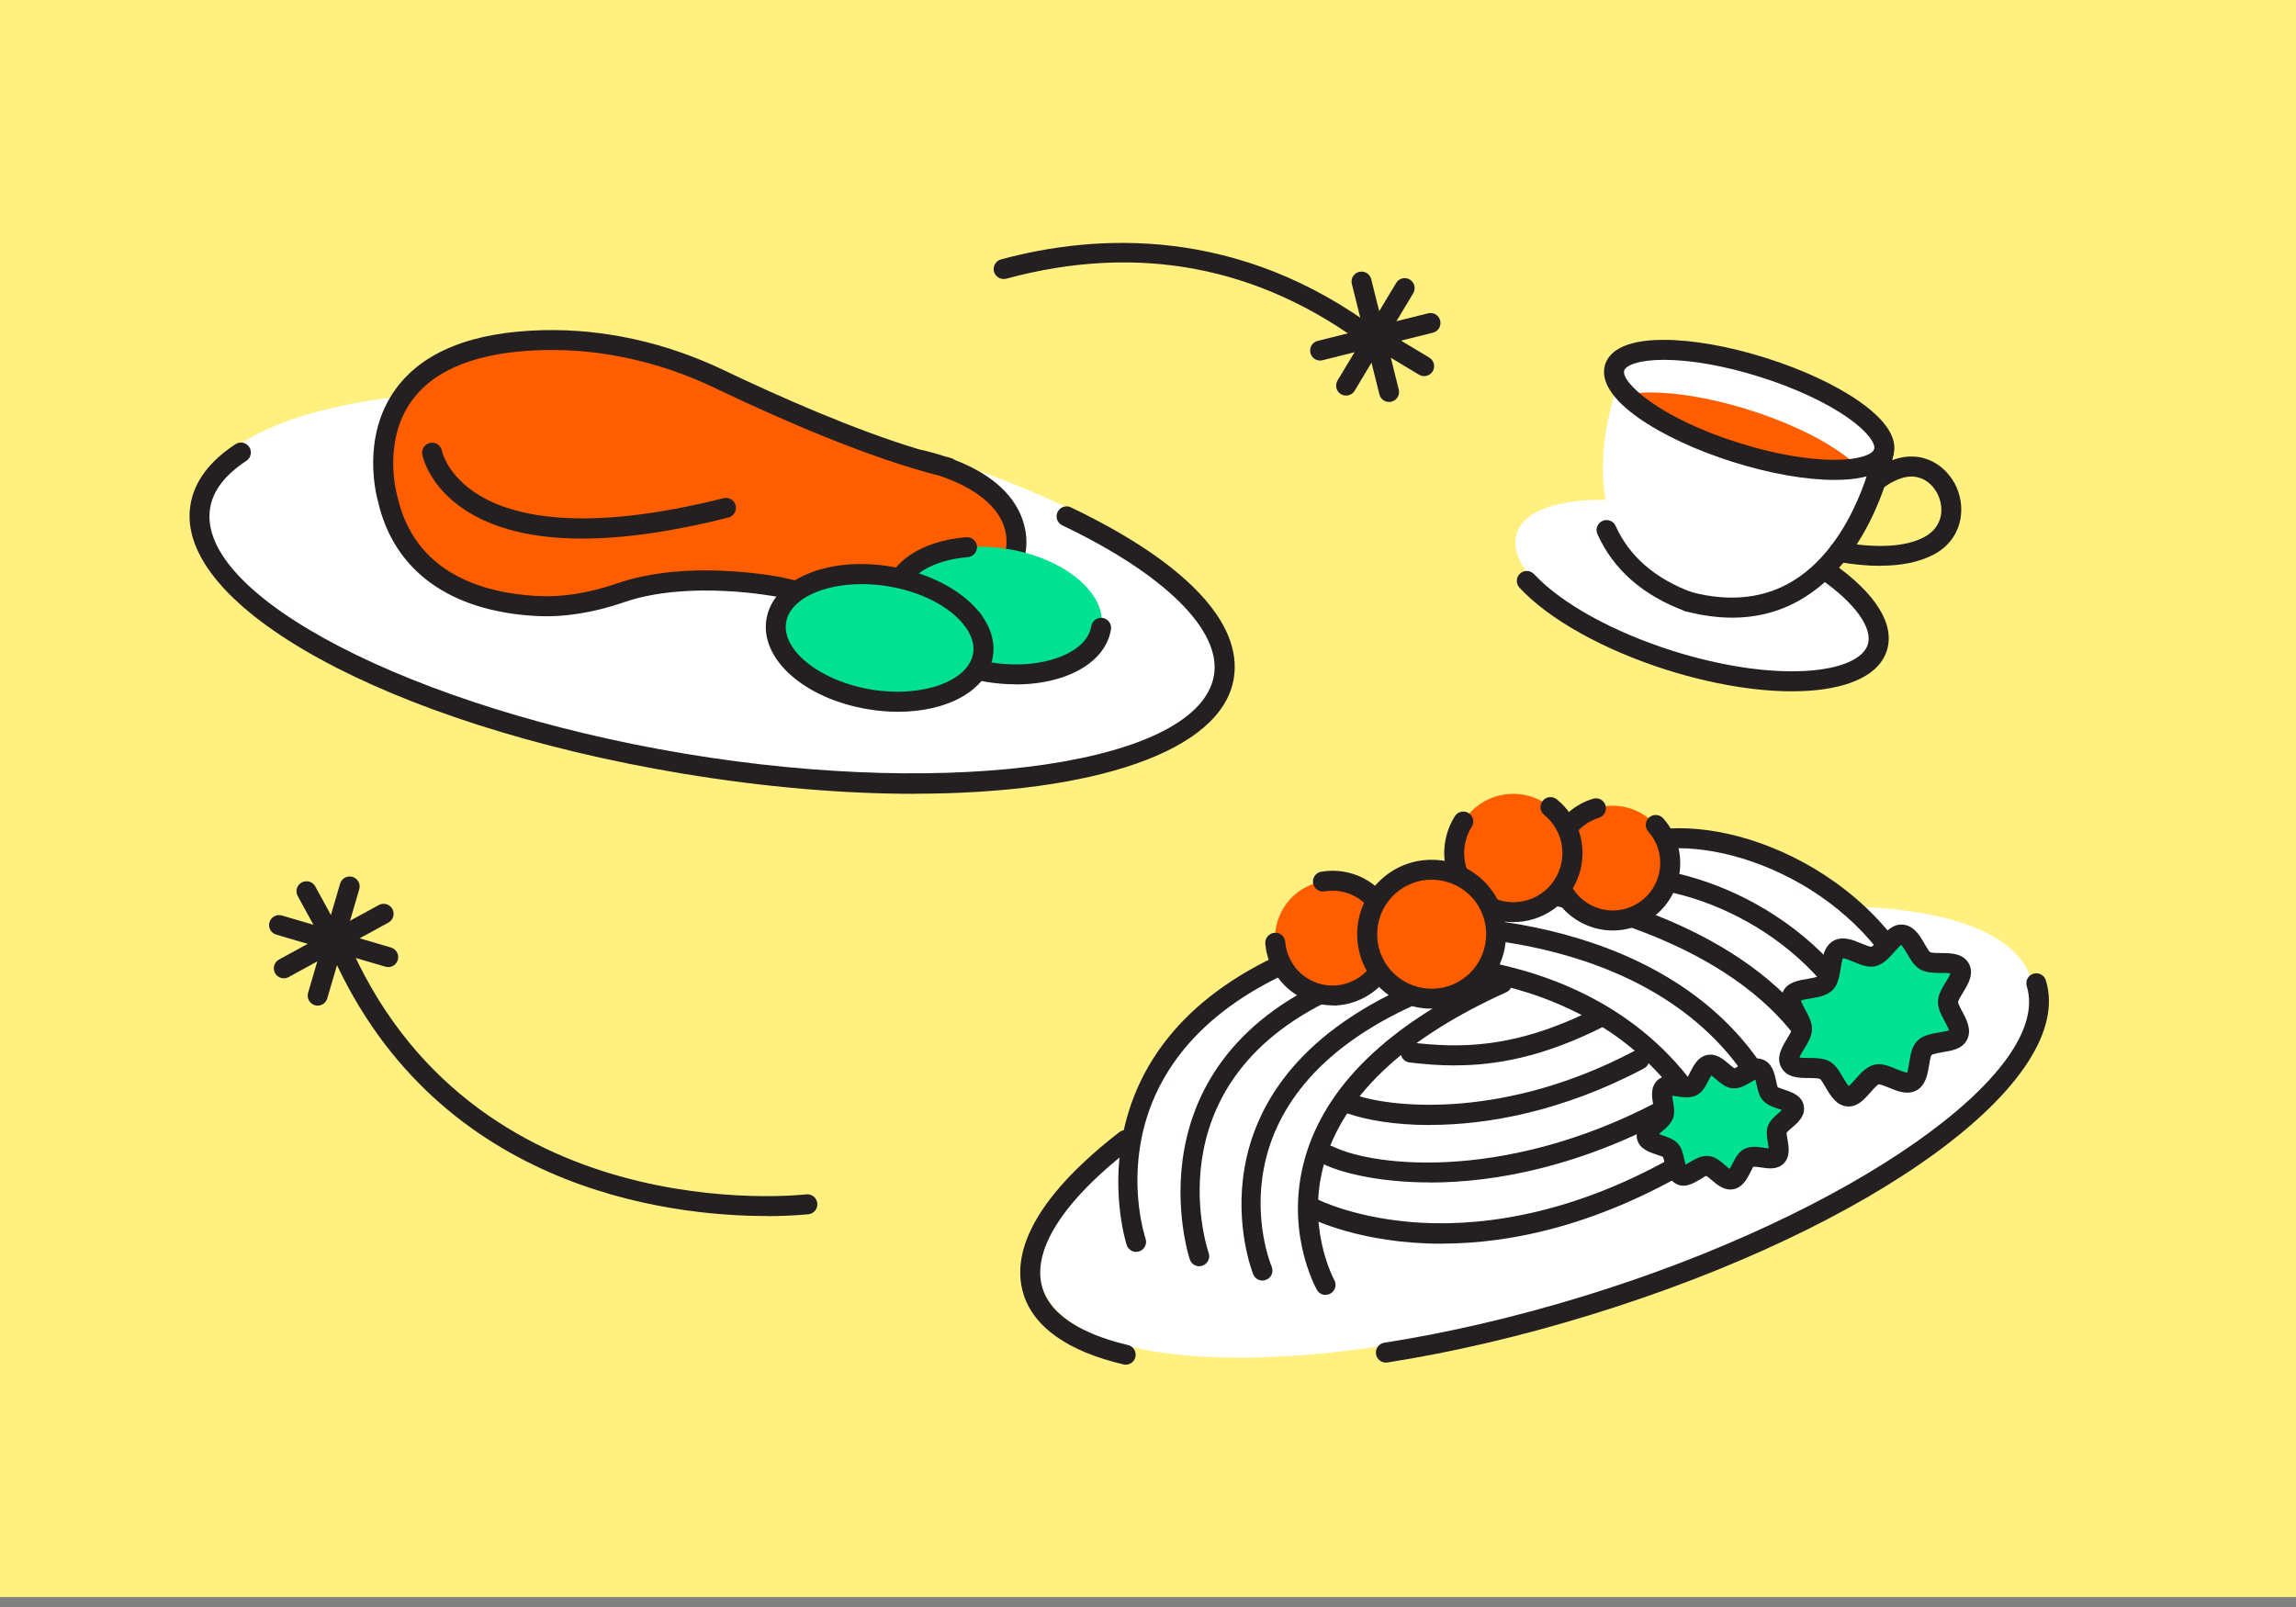 <svg width="150" height="105" viewBox="0 0 150 105" fill="none" xmlns="http://www.w3.org/2000/svg">
<rect x="0" y="0" width="150" height="105" fill="#808080" stroke="none"/>
<g clip-path="url(#clip0_2965_146487)">
<path d="M150 0H0V104.348H150V0Z" fill="#FFF080"/>
<path d="M103.71 84.832C121.576 79.329 134.559 70.002 132.71 63.998C130.861 57.995 114.879 57.59 97.014 63.092C79.149 68.595 66.165 77.923 68.014 83.926C69.863 89.93 85.845 90.335 103.71 84.832Z" fill="white"/>
<path d="M73.546 89.167C73.494 89.167 73.448 89.167 73.396 89.148C69.79 88.306 67.526 86.715 66.861 84.543C65.935 81.517 68.1 77.865 73.122 73.978C73.409 73.757 73.813 73.809 74.035 74.096C74.257 74.383 74.205 74.787 73.918 75.009C69.424 78.485 67.363 81.739 68.107 84.165C68.766 86.311 71.505 87.367 73.689 87.883C74.042 87.967 74.257 88.313 74.179 88.665C74.107 88.965 73.84 89.167 73.546 89.167Z" fill="#241F20"/>
<path d="M90.541 89.03C90.228 89.03 89.948 88.802 89.896 88.476C89.844 88.117 90.085 87.785 90.437 87.733C94.65 87.074 99.026 86.05 103.448 84.694C120.874 79.346 134.139 70.065 132.411 64.437C132.307 64.091 132.496 63.726 132.841 63.622C133.187 63.517 133.552 63.713 133.657 64.052C135.659 70.58 122.557 80.194 103.826 85.939C99.346 87.315 94.911 88.352 90.639 89.024C90.607 89.024 90.567 89.03 90.535 89.03H90.541Z" fill="#241F20"/>
<path d="M79.908 43.601C80.942 37.405 66.832 29.889 48.393 26.813C29.954 23.738 14.169 26.267 13.135 32.463C12.101 38.659 26.211 46.175 44.65 49.251C63.089 52.327 78.875 49.797 79.908 43.601Z" fill="white"/>
<path d="M25.331 32.576C25.331 32.576 22.364 22.539 35.479 22.22C39.45 22.122 43.377 23.035 46.964 24.75C50.877 26.622 57.157 29.42 61.97 30.554C61.97 30.554 59.779 29.967 59.877 29.987C70.161 32.276 66.574 40.083 60.933 40.148C59.459 40.167 53.159 38.883 50.883 38.354C50.883 38.354 45.059 37.187 40.572 38.733C38.785 39.346 36.92 39.704 35.042 39.6C31.455 39.398 26.557 38.081 25.331 32.583" fill="#FF5E00"/>
<path d="M123.644 29.691C124.127 28.151 120.585 25.673 115.727 24.14C110.874 22.614 106.544 22.621 106.061 24.154C106.061 24.154 104.131 28.458 104.9 32.658C101.803 32.612 99.559 33.369 99.09 34.856C98.281 37.419 103.035 41.201 109.7 43.301C116.366 45.401 122.431 45.023 123.233 42.453C123.69 40.999 122.359 39.154 119.907 37.445L119.679 37.373C122.75 34.367 123.644 29.691 123.644 29.691Z" fill="white"/>
<path d="M59.714 51.867C55.09 51.867 49.944 51.437 44.537 50.537C25.429 47.354 11.335 39.639 12.444 32.974C12.698 31.461 13.683 30.137 15.385 29.022C15.685 28.826 16.09 28.911 16.285 29.211C16.481 29.511 16.396 29.915 16.096 30.111C14.713 31.017 13.918 32.048 13.729 33.189C12.77 38.935 26.981 46.285 44.753 49.246C62.524 52.206 78.353 49.859 79.311 44.12C79.8 41.185 76.096 37.52 69.398 34.324C69.072 34.167 68.935 33.783 69.092 33.456C69.248 33.13 69.633 32.993 69.959 33.15C77.427 36.717 81.209 40.689 80.603 44.335C79.807 49.109 71.433 51.861 59.72 51.861L59.714 51.867Z" fill="#241F20"/>
<path d="M60.907 40.8C59.257 40.8 52.898 39.489 50.733 38.987C50.694 38.98 45.039 37.878 40.78 39.346C38.746 40.044 36.802 40.35 34.996 40.246C29.367 39.933 25.709 37.265 24.691 32.739C24.587 32.367 23.576 28.533 25.859 25.409C27.633 22.976 30.861 21.685 35.459 21.574C39.424 21.476 43.487 22.376 47.237 24.163C50.85 25.891 55.767 28.07 60.02 29.354C60.633 29.491 61.187 29.641 61.702 29.811C61.956 29.876 62.133 29.928 62.133 29.928C62.224 29.954 62.302 29.994 62.374 30.052C67.03 31.839 67.141 34.852 67.037 35.837C66.757 38.544 64.017 40.767 60.939 40.8H60.907ZM46.128 37.272C48.77 37.272 50.863 37.683 51.013 37.709C53.674 38.328 59.544 39.496 60.9 39.496C60.907 39.496 60.92 39.496 60.926 39.496C63.365 39.47 65.524 37.767 65.739 35.7C65.941 33.757 64.356 32.1 61.422 31.096C56.733 29.922 50.843 27.333 46.676 25.337C43.115 23.635 39.248 22.78 35.491 22.872C31.324 22.976 28.441 24.078 26.915 26.165C24.946 28.859 25.937 32.361 25.95 32.394C25.95 32.407 25.956 32.42 25.963 32.433C27.085 37.454 31.533 38.746 35.074 38.941C36.73 39.033 38.459 38.759 40.356 38.106C42.235 37.461 44.309 37.265 46.128 37.265V37.272Z" fill="#241F20"/>
<path d="M38.035 35.191C34.892 35.191 32.361 34.585 30.457 33.372C28.011 31.806 27.607 29.785 27.587 29.7C27.522 29.348 27.75 29.002 28.109 28.937C28.468 28.872 28.8 29.1 28.872 29.452C28.885 29.53 29.231 31.056 31.213 32.302C33.444 33.698 38.035 34.878 47.27 32.55C47.622 32.465 47.974 32.674 48.059 33.026C48.144 33.378 47.935 33.73 47.59 33.815C43.957 34.735 40.761 35.191 38.029 35.191H38.035Z" fill="#241F20"/>
<path d="M71.956 41.017C72.326 38.8 69.601 36.498 65.871 35.876C62.141 35.254 58.817 36.547 58.447 38.764C58.077 40.98 60.801 43.282 64.532 43.904C68.262 44.527 71.586 43.234 71.956 41.017Z" fill="#00E291"/>
<path d="M66.379 44.713C65.74 44.713 65.081 44.661 64.416 44.55C62.498 44.23 60.757 43.48 59.524 42.43C58.194 41.302 57.581 39.965 57.796 38.654C58.116 36.73 60.209 35.335 63.124 35.1C63.477 35.074 63.796 35.335 63.829 35.7C63.855 36.059 63.587 36.372 63.229 36.404C60.959 36.587 59.296 37.585 59.081 38.876C58.944 39.711 59.394 40.624 60.366 41.439C61.429 42.333 62.942 42.985 64.631 43.265C66.32 43.546 67.963 43.422 69.255 42.92C70.435 42.463 71.159 41.746 71.296 40.911C71.355 40.559 71.694 40.317 72.046 40.376C72.398 40.435 72.64 40.774 72.581 41.126C72.366 42.437 71.348 43.507 69.724 44.139C68.74 44.524 67.585 44.72 66.372 44.72L66.379 44.713Z" fill="#241F20"/>
<path d="M64.229 42.811C64.599 40.594 61.875 38.293 58.144 37.67C54.414 37.048 51.09 38.341 50.72 40.558C50.351 42.775 53.075 45.076 56.805 45.699C60.536 46.321 63.86 45.028 64.229 42.811Z" fill="#00E291"/>
<path d="M58.675 46.507C58.036 46.507 57.37 46.454 56.692 46.337C52.544 45.646 49.636 43.056 50.073 40.448C50.51 37.833 54.097 36.326 58.244 37.024C60.644 37.422 62.777 38.524 63.944 39.959C64.707 40.898 65.027 41.922 64.864 42.913C64.499 45.098 61.929 46.507 58.675 46.507ZM56.301 38.165C53.718 38.165 51.605 39.163 51.358 40.663C51.051 42.489 53.594 44.504 56.901 45.052C60.214 45.606 63.266 44.524 63.573 42.698C63.703 41.922 63.299 41.224 62.934 40.78C61.955 39.58 60.123 38.654 58.029 38.309C57.442 38.211 56.862 38.165 56.301 38.165Z" fill="#241F20"/>
<path d="M55.344 38.204C55.259 38.204 55.174 38.185 55.096 38.152C55.011 38.12 54.939 38.074 54.88 38.015C54.763 37.891 54.691 37.722 54.691 37.552C54.691 37.383 54.763 37.213 54.88 37.089C54.939 37.03 55.011 36.985 55.096 36.952C55.252 36.887 55.435 36.887 55.591 36.952C55.67 36.985 55.741 37.03 55.807 37.089C55.924 37.213 55.996 37.383 55.996 37.552C55.996 37.722 55.924 37.891 55.807 38.015C55.741 38.074 55.67 38.12 55.591 38.152C55.513 38.185 55.428 38.204 55.344 38.204Z" fill="#241F20"/>
<path d="M63.522 41.12C63.307 41.12 63.091 41.009 62.968 40.813C62.778 40.507 62.87 40.109 63.176 39.913C63.483 39.724 63.887 39.815 64.076 40.122C64.265 40.428 64.174 40.826 63.867 41.022C63.757 41.093 63.639 41.12 63.522 41.12Z" fill="#241F20"/>
<path d="M83.095 77.807C83.095 77.807 96.673 85.965 113.525 73.959C113.525 73.959 108.001 63.439 98.049 62.357C98.049 62.357 81.595 70.078 83.095 77.813V77.807Z" fill="white"/>
<path d="M108.862 55.267C94.879 55.365 85.09 62.194 85.09 62.194C69.62 68.735 73.859 81.243 73.859 81.243C82.559 85.365 86.844 84.015 86.844 84.015C86.844 84.015 80.975 70.072 99.516 64.189C99.562 64.176 99.633 64.163 99.686 64.15C103.129 65.331 111.999 69.178 113.486 77.937C113.486 77.937 124.044 73.117 126.086 66.746C125.786 63.648 123.386 61.163 120.744 59.324C120.744 59.324 116.309 55.209 108.855 55.261L108.862 55.267Z" fill="white"/>
<path d="M74.229 81.798C73.956 81.798 73.701 81.628 73.61 81.354C73.571 81.231 69.632 68.957 83.392 62.467C83.719 62.311 84.103 62.454 84.26 62.781C84.416 63.106 84.273 63.498 83.947 63.648C71.255 69.628 74.692 80.481 74.843 80.937C74.953 81.276 74.771 81.648 74.432 81.759C74.36 81.785 74.295 81.791 74.223 81.791L74.229 81.798Z" fill="#241F20"/>
<path d="M78.352 82.737C78.078 82.737 77.83 82.567 77.732 82.293C77.686 82.163 73.493 69.328 87.762 63.544C88.095 63.407 88.48 63.57 88.61 63.902C88.747 64.235 88.584 64.62 88.252 64.75C75.143 70.065 78.802 81.394 78.965 81.87C79.082 82.209 78.899 82.581 78.554 82.698C78.482 82.724 78.417 82.731 78.345 82.731L78.352 82.737Z" fill="#241F20"/>
<path d="M82.475 83.67C82.221 83.67 81.979 83.52 81.875 83.265C81.823 83.141 77.029 71.076 92.055 64.391C92.388 64.241 92.773 64.391 92.916 64.724C93.06 65.05 92.916 65.441 92.584 65.585C78.745 71.741 82.892 82.32 83.082 82.77C83.219 83.102 83.062 83.48 82.729 83.617C82.651 83.65 82.566 83.67 82.482 83.67H82.475Z" fill="#241F20"/>
<path d="M86.602 84.609C86.374 84.609 86.152 84.491 86.035 84.276C85.944 84.113 83.772 80.187 85.396 75.204C86.902 70.594 91.096 66.707 97.865 63.648C98.192 63.498 98.583 63.648 98.726 63.974C98.876 64.3 98.726 64.691 98.4 64.835C91.989 67.73 88.037 71.344 86.641 75.583C85.187 80.011 87.15 83.598 87.17 83.63C87.346 83.944 87.235 84.341 86.922 84.517C86.818 84.576 86.713 84.602 86.602 84.602V84.609Z" fill="#241F20"/>
<path d="M94.187 81.263C88.904 81.263 85.669 79.633 85.428 79.502C85.109 79.333 84.985 78.941 85.154 78.622C85.317 78.302 85.715 78.178 86.035 78.348C86.061 78.361 88.656 79.685 92.98 79.9C96.972 80.096 103.298 79.365 110.758 74.741C111.065 74.552 111.469 74.644 111.658 74.95C111.848 75.257 111.756 75.661 111.45 75.85C104.602 80.089 98.661 81.257 94.187 81.257V81.263Z" fill="#241F20"/>
<path d="M93.411 77.259C89.981 77.259 87.528 76.587 86.472 76.065C86.152 75.902 86.015 75.511 86.178 75.191C86.341 74.872 86.733 74.741 87.052 74.898C89.824 76.281 98.896 77.265 109.207 71.487C109.52 71.311 109.918 71.422 110.094 71.735C110.27 72.048 110.159 72.446 109.846 72.622C103.409 76.235 97.657 77.265 93.411 77.265V77.259Z" fill="#241F20"/>
<path d="M93.423 73.509C91.088 73.509 89.229 73.17 88.036 72.752C87.697 72.635 87.514 72.263 87.631 71.924C87.749 71.585 88.12 71.402 88.46 71.52C91.166 72.452 98.484 73.059 106.792 68.656C107.112 68.487 107.503 68.611 107.673 68.93C107.842 69.25 107.718 69.641 107.399 69.811C102.064 72.635 97.14 73.502 93.423 73.502V73.509Z" fill="#241F20"/>
<path d="M87.085 57.544C88.428 57.556 89.72 58.294 90.379 59.565C91.331 61.404 90.613 63.667 88.774 64.62C86.935 65.572 84.672 64.854 83.72 63.015C82.768 61.176 83.485 58.913 85.324 57.961C85.885 57.667 86.492 57.53 87.085 57.537" fill="#FF5E00"/>
<path d="M95.068 69.615C93.999 69.615 93.014 69.53 92.088 69.42C91.729 69.38 91.475 69.054 91.514 68.696C91.553 68.337 91.872 68.076 92.238 68.122C95.231 68.461 98.87 68.604 104.199 65.904C104.525 65.741 104.909 65.872 105.072 66.191C105.235 66.511 105.105 66.902 104.785 67.065C100.781 69.094 97.67 69.609 95.068 69.609V69.615Z" fill="#241F20"/>
<path d="M112.376 75.824C112.122 75.824 111.887 75.674 111.776 75.433C106.083 62.324 90.606 63.648 90.45 63.661C90.091 63.694 89.772 63.433 89.739 63.074C89.707 62.715 89.967 62.396 90.326 62.363C90.496 62.35 106.898 60.922 112.976 74.911C113.12 75.243 112.97 75.628 112.637 75.772C112.552 75.811 112.467 75.824 112.376 75.824Z" fill="#241F20"/>
<path d="M116.25 73.77C115.996 73.77 115.754 73.62 115.65 73.365C110.407 60.72 93.678 61.183 93.509 61.189C93.13 61.215 92.844 60.922 92.831 60.563C92.817 60.204 93.098 59.898 93.457 59.885C93.626 59.885 111.261 59.376 116.85 72.863C116.987 73.196 116.831 73.58 116.498 73.717C116.42 73.75 116.335 73.77 116.25 73.77Z" fill="#241F20"/>
<path d="M118.277 68.637C118.068 68.637 117.86 68.539 117.736 68.35C113.033 61.404 102.488 59.259 99.37 58.763C99.012 58.704 98.77 58.372 98.829 58.02C98.888 57.661 99.22 57.42 99.573 57.478C103.74 58.137 113.953 60.439 118.812 67.62C119.014 67.92 118.936 68.324 118.636 68.526C118.525 68.604 118.394 68.637 118.27 68.637H118.277Z" fill="#241F20"/>
<path d="M122.966 70.606C122.686 70.606 122.432 70.424 122.34 70.144C119.758 61.73 111.41 57.967 106.271 57.967C106.251 57.967 106.232 57.967 106.219 57.967C105.86 57.967 105.566 57.68 105.566 57.315C105.566 56.956 105.853 56.663 106.219 56.663H106.271C111.814 56.663 120.814 60.713 123.592 69.759C123.697 70.104 123.508 70.47 123.162 70.574C123.097 70.594 123.032 70.6 122.973 70.6L122.966 70.606Z" fill="#241F20"/>
<path d="M125.845 67.346C125.564 67.346 125.31 67.163 125.219 66.883C122.669 58.58 113.336 54.628 108.027 55.554C107.669 55.613 107.336 55.378 107.271 55.026C107.212 54.674 107.447 54.335 107.799 54.27C110.969 53.722 114.953 54.635 118.475 56.722C122.408 59.056 125.245 62.533 126.464 66.504C126.569 66.85 126.379 67.215 126.034 67.32C125.969 67.339 125.903 67.346 125.845 67.346Z" fill="#241F20"/>
<path d="M105.365 60.146C107.436 60.146 109.115 58.467 109.115 56.396C109.115 54.325 107.436 52.646 105.365 52.646C103.294 52.646 101.615 54.325 101.615 56.396C101.615 58.467 103.294 60.146 105.365 60.146Z" fill="#FF5E00"/>
<path d="M87.058 65.689C85.466 65.689 83.927 64.822 83.144 63.315C82.871 62.794 82.714 62.233 82.662 61.652C82.636 61.294 82.903 60.98 83.262 60.948C83.634 60.915 83.934 61.183 83.966 61.548C83.999 61.959 84.116 62.35 84.305 62.722C85.094 64.241 86.966 64.835 88.479 64.046C89.216 63.667 89.758 63.022 90.005 62.233C90.253 61.444 90.181 60.602 89.803 59.872C89.177 58.672 87.866 58.013 86.536 58.241C86.177 58.306 85.844 58.065 85.786 57.706C85.727 57.354 85.962 57.015 86.321 56.956C88.218 56.637 90.077 57.563 90.964 59.272C91.505 60.315 91.61 61.509 91.251 62.63C90.899 63.752 90.123 64.665 89.079 65.207C88.434 65.539 87.742 65.702 87.058 65.702V65.689Z" fill="#241F20"/>
<path d="M105.358 60.798C104.647 60.798 103.943 60.622 103.304 60.283C102.267 59.735 101.504 58.809 101.158 57.687C100.812 56.565 100.923 55.372 101.477 54.335C102.032 53.298 102.951 52.535 104.073 52.189C104.419 52.085 104.784 52.274 104.888 52.62C104.993 52.965 104.804 53.33 104.458 53.435C103.669 53.676 103.017 54.211 102.632 54.941C102.247 55.672 102.162 56.513 102.41 57.302C102.651 58.091 103.186 58.743 103.917 59.128C104.647 59.513 105.482 59.598 106.278 59.35C107.908 58.848 108.827 57.113 108.332 55.483C108.201 55.052 107.98 54.667 107.686 54.335C107.445 54.067 107.471 53.657 107.738 53.415C108.006 53.174 108.417 53.2 108.658 53.467C109.082 53.944 109.388 54.491 109.577 55.104C110.288 57.426 108.977 59.891 106.662 60.602C106.238 60.733 105.801 60.798 105.364 60.798H105.358Z" fill="#241F20"/>
<path d="M98.863 59.591C100.995 59.591 102.724 57.863 102.724 55.73C102.724 53.598 100.995 51.87 98.863 51.87C96.731 51.87 95.002 53.598 95.002 55.73C95.002 57.863 96.731 59.591 98.863 59.591Z" fill="#FF5E00"/>
<path d="M98.856 60.25C98.125 60.25 97.408 60.074 96.749 59.722C95.686 59.154 94.903 58.209 94.551 57.061C94.166 55.802 94.349 54.439 95.047 53.33C95.243 53.024 95.647 52.933 95.947 53.128C96.254 53.317 96.345 53.722 96.149 54.028C95.647 54.817 95.523 55.789 95.797 56.683C96.051 57.504 96.606 58.176 97.362 58.574C98.119 58.978 98.986 59.056 99.808 58.809C100.63 58.554 101.301 58 101.699 57.243C102.103 56.487 102.182 55.62 101.934 54.798C101.745 54.185 101.38 53.644 100.884 53.246C100.603 53.017 100.558 52.606 100.786 52.326C101.014 52.046 101.419 52 101.706 52.228C102.41 52.796 102.919 53.552 103.186 54.413C103.538 55.567 103.421 56.787 102.86 57.85C102.299 58.913 101.347 59.696 100.199 60.048C99.762 60.185 99.312 60.25 98.869 60.25H98.856Z" fill="#241F20"/>
<path d="M93.535 65.252C95.862 65.252 97.748 63.366 97.748 61.039C97.748 58.712 95.862 56.826 93.535 56.826C91.209 56.826 89.322 58.712 89.322 61.039C89.322 63.366 91.209 65.252 93.535 65.252Z" fill="#FF5E00"/>
<path d="M128.053 63.257C128.379 63.843 127.316 64.763 127.271 65.435C127.232 66.061 128.242 67.039 127.923 67.652C127.629 68.207 126.221 67.991 125.725 68.474C125.275 68.917 125.497 70.326 124.897 70.665C124.297 71.004 123.214 70.065 122.601 70.215C121.929 70.378 121.369 71.689 120.742 71.644C120.051 71.591 119.751 70.215 119.203 69.922C118.616 69.602 117.266 70.02 116.947 69.439C116.627 68.859 117.684 67.933 117.729 67.261C117.769 66.635 116.758 65.656 117.077 65.043C117.371 64.489 118.779 64.704 119.275 64.222C119.725 63.778 119.503 62.37 120.103 62.03C120.703 61.691 121.786 62.63 122.399 62.48C123.071 62.317 123.632 61.007 124.258 61.052C124.949 61.104 125.249 62.48 125.797 62.774C126.384 63.093 127.734 62.676 128.053 63.257Z" fill="#00E291"/>
<path d="M120.788 72.296C120.788 72.296 120.73 72.296 120.703 72.296C119.966 72.243 119.582 71.578 119.269 71.043C119.164 70.861 118.988 70.554 118.897 70.496C118.793 70.444 118.414 70.437 118.186 70.437C117.547 70.437 116.751 70.424 116.38 69.759C116.008 69.094 116.419 68.415 116.751 67.867C116.869 67.672 117.071 67.346 117.077 67.228C117.077 67.124 116.908 66.811 116.81 66.628C116.516 66.08 116.158 65.402 116.503 64.75C116.81 64.17 117.482 64.059 118.075 63.961C118.303 63.922 118.727 63.85 118.819 63.765C118.877 63.687 118.936 63.328 118.969 63.113C119.066 62.533 119.184 61.809 119.784 61.47C120.39 61.137 121.062 61.417 121.61 61.646C121.812 61.73 122.151 61.867 122.256 61.861C122.366 61.828 122.647 61.509 122.797 61.333C123.195 60.883 123.645 60.361 124.297 60.413C125.034 60.465 125.419 61.13 125.732 61.665C125.836 61.848 126.012 62.154 126.103 62.213C126.208 62.265 126.586 62.272 126.814 62.272C127.453 62.272 128.249 62.285 128.621 62.95C128.993 63.622 128.582 64.3 128.249 64.841C128.132 65.037 127.93 65.363 127.923 65.48C127.923 65.585 128.093 65.898 128.19 66.08C128.484 66.628 128.843 67.306 128.497 67.959C128.19 68.539 127.519 68.65 126.925 68.748C126.697 68.787 126.273 68.859 126.182 68.944C126.123 69.022 126.064 69.38 126.032 69.596C125.934 70.176 125.816 70.9 125.216 71.239C124.61 71.572 123.938 71.291 123.39 71.063C123.188 70.978 122.843 70.841 122.745 70.848C122.634 70.88 122.353 71.2 122.197 71.376C121.819 71.806 121.388 72.296 120.782 72.296H120.788ZM117.56 69.094C117.723 69.126 118.003 69.126 118.186 69.126C118.643 69.126 119.119 69.133 119.51 69.341C119.908 69.556 120.156 69.974 120.39 70.378C120.488 70.548 120.664 70.848 120.782 70.959C120.899 70.867 121.095 70.652 121.219 70.509C121.551 70.13 121.93 69.7 122.445 69.57C122.934 69.452 123.416 69.654 123.886 69.85C124.108 69.941 124.486 70.098 124.603 70.078C124.636 70.013 124.701 69.615 124.74 69.38C124.825 68.878 124.91 68.356 125.262 68.004C125.64 67.633 126.208 67.541 126.703 67.457C126.893 67.424 127.199 67.378 127.33 67.32C127.303 67.196 127.127 66.87 127.03 66.687C126.808 66.276 126.58 65.846 126.612 65.396C126.638 64.952 126.886 64.548 127.127 64.156C127.225 64 127.375 63.759 127.427 63.602C127.264 63.57 126.984 63.57 126.801 63.57C126.345 63.57 125.869 63.563 125.477 63.354C125.08 63.139 124.832 62.722 124.597 62.317C124.499 62.148 124.323 61.848 124.206 61.737C124.088 61.828 123.893 62.05 123.769 62.187C123.436 62.565 123.058 62.996 122.543 63.126C122.053 63.243 121.571 63.041 121.101 62.846C120.88 62.754 120.508 62.598 120.384 62.617C120.351 62.683 120.286 63.08 120.247 63.315C120.162 63.817 120.077 64.339 119.725 64.691C119.347 65.063 118.78 65.154 118.284 65.239C118.095 65.272 117.795 65.317 117.658 65.376C117.684 65.5 117.86 65.826 117.958 66.009C118.18 66.42 118.408 66.85 118.375 67.306C118.349 67.75 118.101 68.154 117.86 68.546C117.762 68.702 117.612 68.944 117.56 69.1V69.094Z" fill="#241F20"/>
<path d="M110.33 39.972C110.252 39.972 110.18 39.959 110.102 39.933C107.33 38.909 105.4 37.213 104.363 34.898C104.213 34.572 104.363 34.18 104.689 34.037C105.015 33.887 105.407 34.037 105.55 34.363C106.443 36.346 108.126 37.813 110.552 38.706C110.891 38.83 111.061 39.209 110.937 39.548C110.839 39.809 110.591 39.972 110.324 39.972H110.33Z" fill="#241F20"/>
<path d="M113.156 40.357C112.204 40.357 111.206 40.22 110.169 39.952C109.817 39.861 109.608 39.502 109.699 39.157C109.79 38.804 110.149 38.602 110.495 38.687C113.077 39.359 115.347 39.091 117.245 37.891C121.249 35.361 122.41 29.491 122.423 29.433C122.488 29.081 122.834 28.846 123.186 28.917C123.538 28.983 123.773 29.328 123.708 29.68C123.656 29.941 122.436 36.157 117.949 38.993C116.514 39.907 114.91 40.357 113.156 40.357Z" fill="#241F20"/>
<path d="M117.082 45.17C114.655 45.17 111.799 44.687 108.923 43.78C104.801 42.483 101.195 40.474 99.271 38.4C99.023 38.139 99.042 37.722 99.303 37.48C99.564 37.233 99.981 37.252 100.223 37.513C101.997 39.424 105.395 41.302 109.308 42.535C112.458 43.526 115.562 43.989 118.034 43.833C120.238 43.696 121.725 43.056 122.025 42.117C122.364 41.035 121.184 39.398 118.947 37.839C118.653 37.63 118.575 37.226 118.784 36.933C118.986 36.639 119.397 36.561 119.69 36.77C122.54 38.752 123.812 40.794 123.271 42.509C122.795 44.022 120.962 44.954 118.118 45.137C117.779 45.157 117.434 45.17 117.075 45.17H117.082Z" fill="#241F20"/>
<path d="M106.229 25.78C107.487 27.091 110.148 28.546 113.402 29.57C116.657 30.593 119.67 30.926 121.45 30.574C120.192 29.263 117.531 27.809 114.276 26.785C111.022 25.761 108.009 25.428 106.229 25.78Z" fill="#FF5E00"/>
<path d="M122.833 36.972C121.986 36.972 121.047 36.88 120.029 36.704C119.677 36.639 119.436 36.3 119.501 35.948C119.566 35.596 119.899 35.354 120.257 35.42C122.67 35.843 124.51 35.733 125.723 35.087C126.903 34.454 127.027 33.267 126.623 32.361C126.264 31.565 125.383 30.809 124.105 31.285C123.44 31.533 122.977 31.924 122.97 31.93C122.697 32.165 122.286 32.133 122.051 31.859C121.816 31.585 121.849 31.174 122.116 30.939C122.142 30.92 122.755 30.391 123.649 30.059C125.631 29.322 127.197 30.456 127.816 31.82C128.468 33.274 128.175 35.25 126.342 36.228C125.423 36.717 124.249 36.965 122.84 36.965L122.833 36.972Z" fill="#241F20"/>
<path d="M119.853 31.357C117.968 31.357 115.607 30.939 113.207 30.183C108.531 28.709 104.162 26.054 104.866 23.817C105.094 23.087 105.949 22.206 108.681 22.206H108.701C110.586 22.206 112.946 22.624 115.346 23.381C117.759 24.137 119.938 25.154 121.483 26.237C123.72 27.809 123.916 29.009 123.688 29.746C123.46 30.476 122.605 31.357 119.873 31.357H119.853ZM108.701 23.511H108.681C107.064 23.511 106.216 23.876 106.112 24.209C105.883 24.939 108.316 27.274 113.599 28.937C115.875 29.654 118.099 30.046 119.853 30.046H119.873C121.49 30.046 122.338 29.68 122.442 29.348C122.546 29.015 122.057 28.226 120.733 27.3C119.292 26.289 117.238 25.337 114.955 24.62C112.679 23.902 110.455 23.511 108.701 23.511Z" fill="#241F20"/>
<path d="M87.938 25.846C87.821 25.846 87.71 25.813 87.606 25.754C87.299 25.572 87.195 25.167 87.384 24.861L91.212 18.489C91.395 18.183 91.799 18.078 92.106 18.267C92.412 18.45 92.516 18.854 92.327 19.161L88.499 25.533C88.375 25.735 88.16 25.846 87.938 25.846Z" fill="#241F20"/>
<path d="M93.039 24.574C92.928 24.574 92.811 24.541 92.706 24.483L89.484 22.546C89.178 22.363 89.074 21.959 89.263 21.652C89.445 21.346 89.85 21.241 90.156 21.43L93.378 23.367C93.684 23.55 93.789 23.954 93.6 24.261C93.476 24.463 93.26 24.574 93.039 24.574Z" fill="#241F20"/>
<path d="M90.75 26.263C90.457 26.263 90.189 26.067 90.118 25.767L88.318 18.554C88.233 18.202 88.442 17.85 88.794 17.765C89.139 17.68 89.498 17.889 89.583 18.241L91.383 25.454C91.468 25.806 91.259 26.159 90.907 26.244C90.855 26.256 90.802 26.263 90.75 26.263Z" fill="#241F20"/>
<path d="M86.243 23.556C85.95 23.556 85.682 23.361 85.611 23.061C85.526 22.709 85.735 22.357 86.087 22.272L93.3 20.472C93.645 20.38 94.004 20.596 94.089 20.948C94.174 21.3 93.965 21.652 93.613 21.737L86.4 23.537C86.348 23.55 86.295 23.556 86.243 23.556Z" fill="#241F20"/>
<path d="M89.701 22.806C89.564 22.806 89.427 22.761 89.31 22.676C82.273 17.38 74.342 15.88 65.74 18.209C65.394 18.3 65.036 18.098 64.938 17.752C64.847 17.407 65.049 17.048 65.394 16.95C71.59 15.274 80.903 14.72 90.092 21.633C90.379 21.848 90.438 22.259 90.223 22.546C90.092 22.715 89.897 22.806 89.701 22.806Z" fill="#241F20"/>
<path d="M18.542 63.92C18.313 63.92 18.085 63.796 17.968 63.58C17.798 63.267 17.909 62.87 18.229 62.694L24.75 59.133C25.07 58.963 25.461 59.074 25.637 59.394C25.807 59.706 25.696 60.104 25.376 60.28L18.855 63.841C18.757 63.894 18.646 63.92 18.542 63.92Z" fill="#241F20"/>
<path d="M21.824 62.178C21.596 62.178 21.367 62.054 21.25 61.839L19.45 58.546C19.28 58.233 19.391 57.835 19.711 57.659C20.03 57.489 20.422 57.6 20.598 57.92L22.398 61.213C22.567 61.526 22.457 61.924 22.137 62.1C22.039 62.152 21.928 62.178 21.824 62.178Z" fill="#241F20"/>
<path d="M20.753 65.707C20.694 65.707 20.629 65.7 20.57 65.68C20.225 65.576 20.029 65.217 20.127 64.872L22.22 57.737C22.325 57.391 22.683 57.196 23.029 57.294C23.375 57.398 23.57 57.757 23.472 58.102L21.379 65.237C21.294 65.524 21.033 65.707 20.753 65.707Z" fill="#241F20"/>
<path d="M25.364 63.189C25.305 63.189 25.24 63.183 25.182 63.163L18.047 61.069C17.701 60.965 17.506 60.606 17.603 60.261C17.708 59.915 18.066 59.719 18.412 59.817L25.547 61.911C25.892 62.015 26.088 62.374 25.99 62.719C25.905 63.007 25.645 63.189 25.364 63.189Z" fill="#241F20"/>
<path d="M50.088 79.454C43.755 79.454 28.116 77.746 21.405 61.689C21.268 61.356 21.425 60.972 21.757 60.835C22.09 60.698 22.475 60.854 22.611 61.187C30.698 80.543 52.442 78.065 52.664 78.039C53.016 77.993 53.349 78.248 53.394 78.606C53.44 78.965 53.185 79.291 52.827 79.337C52.781 79.337 51.757 79.461 50.094 79.461L50.088 79.454Z" fill="#241F20"/>
<path d="M117.21 72.374C117.308 72.883 116.31 73.306 116.121 73.783C115.945 74.233 116.453 75.191 116.069 75.57C115.723 75.909 114.738 75.413 114.262 75.648C113.825 75.863 113.655 76.959 113.134 77.056C112.612 77.154 112.045 76.215 111.555 76.176C111.021 76.137 110.297 76.965 109.853 76.783C109.358 76.58 109.469 75.498 109.129 75.152C108.771 74.78 107.688 74.767 107.584 74.259C107.479 73.75 108.484 73.326 108.673 72.85C108.849 72.4 108.34 71.441 108.725 71.063C109.071 70.724 110.055 71.22 110.532 70.985C110.969 70.77 111.138 69.674 111.66 69.576C112.182 69.478 112.749 70.417 113.238 70.457C113.773 70.496 114.497 69.667 114.94 69.85C115.436 70.052 115.325 71.135 115.664 71.48C116.023 71.852 117.105 71.865 117.21 72.374Z" fill="#00E291"/>
<path d="M113.042 77.722C112.553 77.722 112.155 77.383 111.829 77.109C111.712 77.004 111.529 76.854 111.457 76.828C111.431 76.848 111.196 76.991 111.053 77.07C110.642 77.311 110.14 77.617 109.599 77.396C108.999 77.148 108.855 76.502 108.757 76.026C108.725 75.876 108.679 75.654 108.64 75.589C108.601 75.563 108.353 75.485 108.209 75.433C107.733 75.276 107.075 75.054 106.944 74.389C106.814 73.724 107.336 73.274 107.72 72.948C107.838 72.85 108.033 72.68 108.073 72.602C108.073 72.563 108.033 72.335 108.007 72.185C107.923 71.709 107.805 71.05 108.268 70.6C108.686 70.196 109.266 70.28 109.736 70.352C109.899 70.378 110.173 70.417 110.257 70.391C110.257 70.372 110.368 70.163 110.44 70.02C110.662 69.589 110.942 69.048 111.536 68.93C112.129 68.813 112.592 69.211 112.957 69.524C113.075 69.628 113.257 69.778 113.329 69.804C113.355 69.785 113.59 69.641 113.733 69.563C114.138 69.322 114.646 69.015 115.188 69.237C115.788 69.485 115.931 70.13 116.029 70.606C116.062 70.757 116.107 70.978 116.146 71.043C116.186 71.07 116.433 71.148 116.577 71.2C117.053 71.356 117.712 71.578 117.842 72.243C117.973 72.909 117.451 73.359 117.066 73.685C116.949 73.783 116.753 73.952 116.714 74.03C116.714 74.07 116.753 74.298 116.779 74.448C116.864 74.924 116.981 75.583 116.518 76.033C116.101 76.437 115.52 76.352 115.051 76.28C114.888 76.254 114.614 76.215 114.529 76.241C114.529 76.261 114.418 76.47 114.346 76.613C114.125 77.043 113.844 77.585 113.251 77.702C113.179 77.715 113.107 77.722 113.036 77.722H113.042ZM111.516 75.53C111.516 75.53 111.575 75.53 111.601 75.53C112.038 75.563 112.377 75.856 112.683 76.117C112.768 76.196 112.899 76.306 112.996 76.372C113.062 76.274 113.14 76.124 113.192 76.02C113.375 75.667 113.577 75.263 113.968 75.067C114.379 74.865 114.842 74.93 115.246 74.996C115.338 75.009 115.455 75.028 115.553 75.035C115.54 74.924 115.514 74.78 115.501 74.676C115.436 74.298 115.364 73.913 115.507 73.548C115.651 73.196 115.951 72.935 116.225 72.7C116.277 72.654 116.355 72.589 116.42 72.53C116.336 72.498 116.244 72.472 116.179 72.446C115.84 72.335 115.462 72.204 115.201 71.93C114.927 71.644 114.849 71.259 114.764 70.887C114.744 70.789 114.712 70.646 114.679 70.535C114.594 70.58 114.49 70.639 114.412 70.691C114.059 70.9 113.655 71.141 113.199 71.109C112.762 71.076 112.423 70.783 112.116 70.522C112.031 70.45 111.901 70.333 111.803 70.267C111.738 70.365 111.659 70.515 111.607 70.62C111.425 70.972 111.223 71.376 110.831 71.565C110.42 71.767 109.957 71.696 109.553 71.637C109.462 71.624 109.344 71.604 109.246 71.598C109.259 71.709 109.286 71.852 109.299 71.957C109.364 72.335 109.436 72.72 109.292 73.085C109.149 73.437 108.849 73.698 108.575 73.933C108.523 73.978 108.444 74.043 108.379 74.102C108.464 74.135 108.555 74.161 108.62 74.187C108.959 74.298 109.338 74.428 109.599 74.702C109.873 74.989 109.951 75.374 110.036 75.746C110.055 75.844 110.088 75.987 110.12 76.098C110.205 76.052 110.309 75.993 110.388 75.941C110.72 75.746 111.092 75.524 111.516 75.524V75.53Z" fill="#241F20"/>
<path d="M93.54 65.904C93.436 65.904 93.338 65.904 93.234 65.898C91.936 65.82 90.749 65.239 89.888 64.267C89.027 63.296 88.597 62.044 88.675 60.746C88.753 59.448 89.334 58.261 90.305 57.4C91.277 56.539 92.523 56.109 93.827 56.187C95.125 56.265 96.312 56.846 97.173 57.817C98.947 59.826 98.764 62.911 96.749 64.685C95.849 65.481 94.721 65.904 93.534 65.904H93.54ZM93.527 57.478C92.66 57.478 91.832 57.791 91.173 58.372C90.462 59.004 90.038 59.872 89.979 60.824C89.921 61.776 90.234 62.689 90.866 63.4C91.499 64.111 92.366 64.535 93.319 64.594C94.271 64.659 95.184 64.339 95.895 63.706C97.362 62.409 97.505 60.152 96.201 58.678C95.569 57.967 94.701 57.544 93.749 57.485C93.677 57.485 93.599 57.478 93.527 57.478Z" fill="#241F20"/>
</g>
<defs>
<clipPath id="clip0_2965_146487">
<rect width="150" height="104.348" fill="white"/>
</clipPath>
</defs>
</svg>
